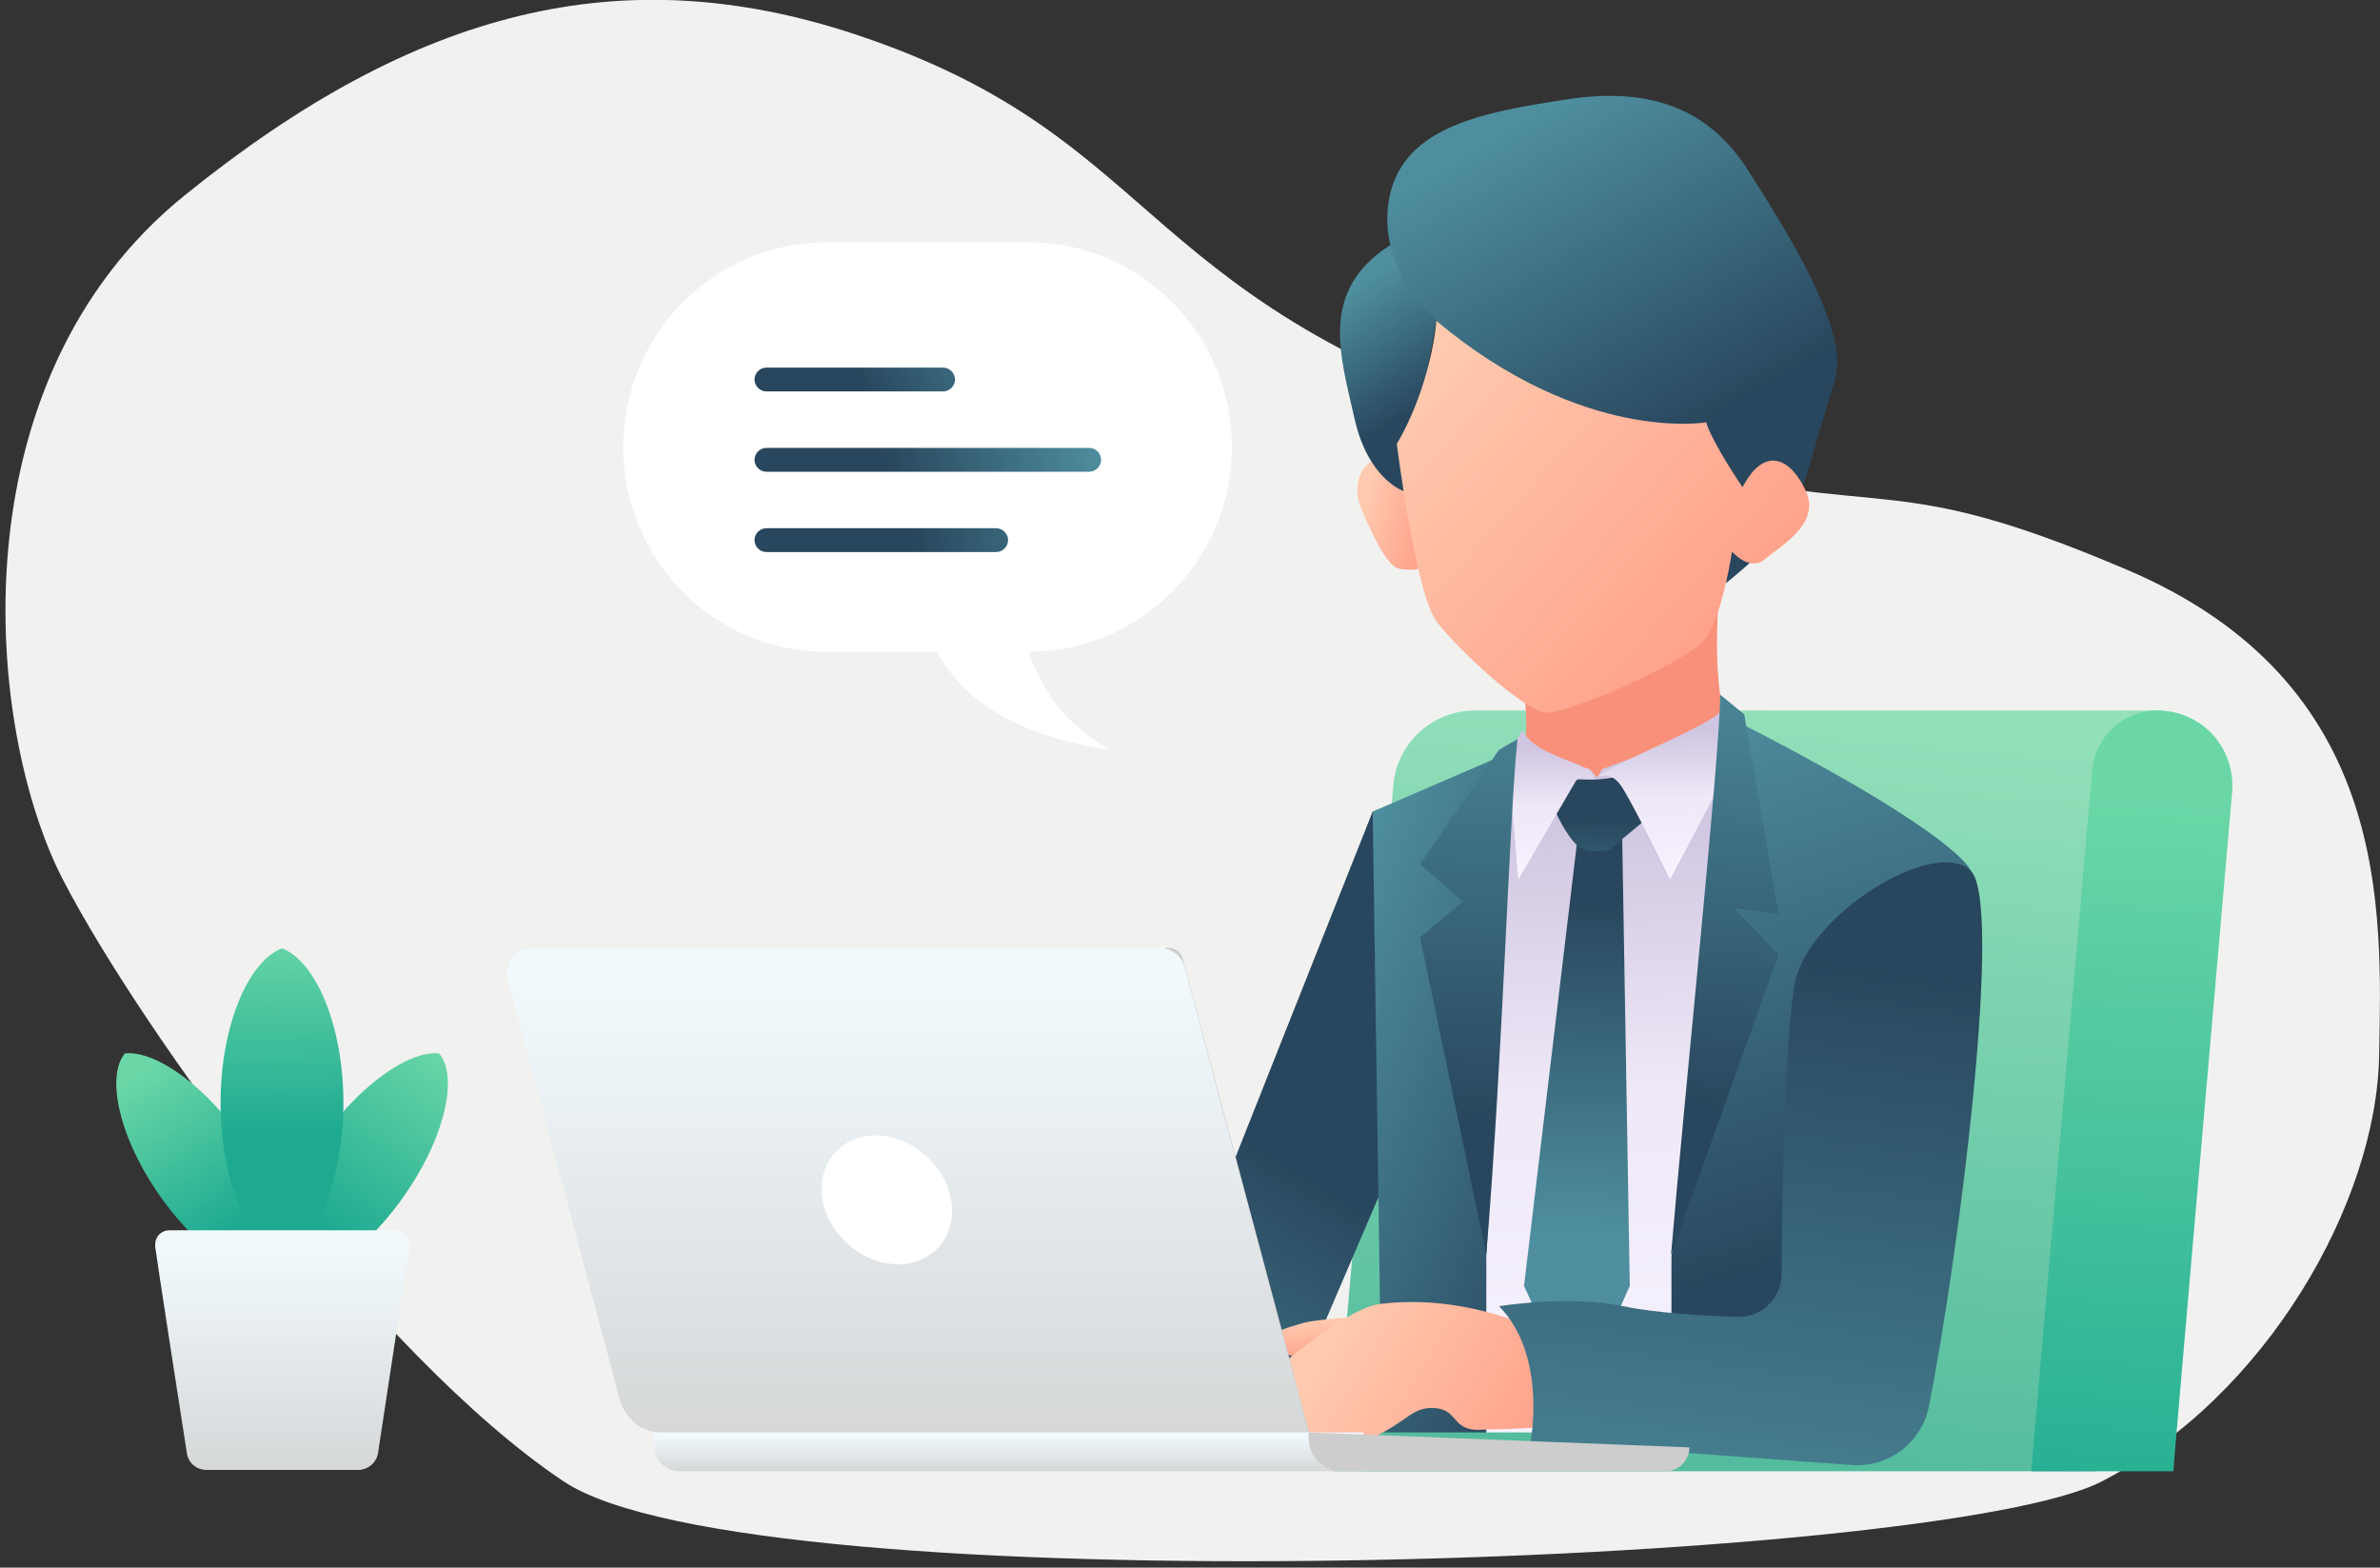 <svg width="208" height="137" viewBox="0 0 208 137" fill="none" xmlns="http://www.w3.org/2000/svg">
<rect x="0" y="0" width="208" height="137" fill="#333333" stroke="none"/>
<path fill-rule="evenodd" clip-rule="evenodd" d="M137.258 38.372C98.455 26.957 102.749 12.264 74.644 2.969C54.476 -3.664 36.455 0.656 16.171 17.046C-4.112 33.397 -1.275 63.863 5.55 76.975C12.375 90.087 32.85 118.51 49.261 129.462C65.71 140.453 169.274 136.905 183.691 129.462C198.108 122.019 207.693 105.05 207.923 92.285C208.153 79.52 209.074 59.66 185.876 49.787C162.641 39.876 165.67 46.779 137.258 38.372Z" fill="#F1F2F0"/>
<path fill-rule="evenodd" clip-rule="evenodd" d="M121.767 68.645C122.074 64.943 125.18 62.089 128.899 62.089H188.944L183.154 128.575H116.553C116.553 128.575 120.31 85.421 121.767 68.645Z" fill="url(#paint0_linear)"/>
<path fill-rule="evenodd" clip-rule="evenodd" d="M195.079 69.224C195.232 67.373 194.618 65.56 193.391 64.21C192.164 62.861 190.401 62.089 188.56 62.089C185.57 62.089 183.077 64.365 182.847 67.373C181.467 83.107 177.518 128.575 177.518 128.575H189.941C189.902 128.575 193.583 86.424 195.079 69.224Z" fill="url(#paint1_linear)"/>
<path fill-rule="evenodd" clip-rule="evenodd" d="M133.117 60.277C133.117 60.277 133.73 63.208 133.117 65.56C132.503 67.951 139.558 73.042 139.558 73.042L150.639 62.436C150.639 62.436 149.604 58.657 150.294 51.252C151.023 43.424 136.951 53.644 136.951 53.644L133.117 60.277Z" fill="#F9917A"/>
<path fill-rule="evenodd" clip-rule="evenodd" d="M129.896 125.181H146.038L151.406 63.015L140.018 67.219L139.597 67.951L138.945 67.219L132.082 65.522L126.215 112.262L129.896 125.181Z" fill="url(#paint2_linear)"/>
<path fill-rule="evenodd" clip-rule="evenodd" d="M122.496 41.65C122.496 41.65 121.499 39.953 120.195 40.223C118.892 40.532 118.201 42.537 118.892 44.272C119.62 46.008 121.116 49.517 122.304 49.71C123.493 49.903 123.915 49.71 123.915 49.71C123.915 49.71 124.26 47.087 122.496 41.65Z" fill="url(#paint3_linear)"/>
<path fill-rule="evenodd" clip-rule="evenodd" d="M122.687 42.922C122.687 42.922 119.543 41.92 118.355 36.482C117.128 31.044 115.287 25.414 121.461 21.442H127.557L125.563 27.998L122.687 42.922Z" fill="url(#paint4_linear)"/>
<path fill-rule="evenodd" clip-rule="evenodd" d="M125.563 28.037C125.563 28.037 120.195 23.524 121.422 17.277C122.649 11.029 129.666 9.795 136.989 8.677C144.313 7.559 149.374 9.564 152.748 14.847C156.122 20.131 161.644 28.846 160.378 33.127C159.113 37.408 157.771 41.881 157.771 41.881C156.659 46.162 153.4 48.861 150.869 50.944L150.141 43.809L127.557 32.202L125.563 28.037Z" fill="url(#paint5_linear)"/>
<path fill-rule="evenodd" clip-rule="evenodd" d="M122.074 38.796C122.074 38.796 123.723 51.947 125.563 54.338C127.404 56.767 133.27 62.205 135.149 62.282C137.028 62.359 147.687 57.809 149.106 55.726C150.563 53.644 151.368 48.206 151.368 48.206C151.368 48.206 152.94 50.018 154.244 48.861C155.586 47.743 159.113 45.776 157.848 42.961C156.582 40.146 154.282 38.796 152.288 42.575C152.288 42.575 149.681 38.758 149.106 36.906C149.106 36.906 138.37 38.796 125.525 28.037C125.563 28.037 125.103 33.628 122.074 38.796Z" fill="url(#paint6_linear)"/>
<path fill-rule="evenodd" clip-rule="evenodd" d="M137.871 73.234L133.193 112.378L137.871 122.597L142.434 112.378L141.744 71.499L137.871 73.234Z" fill="url(#paint7_linear)"/>
<path fill-rule="evenodd" clip-rule="evenodd" d="M136.031 71.114C136.031 71.114 137.258 73.852 138.408 74.237C139.558 74.584 140.67 74.237 140.67 74.237L143.699 71.731L142.664 67.411C142.664 67.411 140.632 68.53 136.836 67.99C133.078 67.411 136.031 71.114 136.031 71.114Z" fill="url(#paint8_linear)"/>
<path fill-rule="evenodd" clip-rule="evenodd" d="M139.558 67.951C139.558 67.951 140.747 67.103 141.859 68.954C142.971 70.766 145.962 76.859 145.962 76.859L150.639 67.99L150.448 61.781C151.406 62.706 140.594 66.794 139.558 67.951Z" fill="url(#paint9_linear)"/>
<path fill-rule="evenodd" clip-rule="evenodd" d="M139.328 68.105C139.213 67.797 139.213 67.411 138.638 67.141C136.721 66.254 133.692 65.483 133.078 63.786L131.775 65.984L132.695 76.86C132.695 76.86 136.836 69.764 137.718 68.26C137.833 68.105 138.024 67.99 138.216 67.99C138.638 68.028 139.328 68.105 139.328 68.105Z" fill="url(#paint10_linear)"/>
<path fill-rule="evenodd" clip-rule="evenodd" d="M172.226 76.088C172.226 76.088 171.46 73.157 152.633 63.478L150.524 62.591L146.077 109.91V125.143L162.564 122.597L172.226 76.088Z" fill="url(#paint11_linear)"/>
<path fill-rule="evenodd" clip-rule="evenodd" d="M119.965 70.921L100.525 119.898L112.105 124.14L122.649 99.536L126.483 74.43L119.965 70.921Z" fill="url(#paint12_linear)"/>
<path fill-rule="evenodd" clip-rule="evenodd" d="M129.896 109.678V125.181H120.77L119.965 70.921L132.388 65.56L129.896 109.678Z" fill="url(#paint13_linear)"/>
<path fill-rule="evenodd" clip-rule="evenodd" d="M150.332 60.701C150.332 65.907 147.265 95.139 146.038 109.678L155.432 83.416L151.559 79.366L155.432 79.906L152.441 62.436L150.332 60.701Z" fill="url(#paint14_linear)"/>
<path fill-rule="evenodd" clip-rule="evenodd" d="M117.665 115.154C117.665 115.154 114.712 115.347 113.754 115.656C112.833 115.964 111.07 116.311 111.031 117.16C110.993 118.008 113.025 118.972 114.751 118.278C116.476 117.622 117.665 115.154 117.665 115.154Z" fill="url(#paint15_linear)"/>
<path fill-rule="evenodd" clip-rule="evenodd" d="M133.078 115.656C129.896 114.46 125.448 113.342 120.579 113.959C116.744 114.46 107.657 123.06 107.657 123.06C107.657 123.06 116.783 127.148 119.965 125.644C123.148 124.14 123.416 122.906 125.448 123.06C127.442 123.214 126.905 125.066 129.359 124.95C131.775 124.834 135.149 124.988 137.258 124.024C139.328 123.06 136.069 116.813 133.078 115.656Z" fill="url(#paint16_linear)"/>
<path fill-rule="evenodd" clip-rule="evenodd" d="M172.226 76.088C175.064 78.788 171.306 109.061 168.584 122.867C167.97 126.068 165.056 128.266 161.835 128.035C152.326 127.341 133.768 125.953 133.768 125.953C133.768 125.953 135.226 118.432 131.008 114.152C131.008 114.152 137.104 113.149 141.859 114.152C144.619 114.73 148.837 115 151.866 115.077C152.863 115.116 153.86 114.73 154.55 114.036C155.279 113.342 155.701 112.378 155.701 111.375C155.739 104.896 155.931 91.861 156.812 86.154C157.771 80.06 169.005 73.08 172.226 76.088Z" fill="url(#paint17_linear)"/>
<path fill-rule="evenodd" clip-rule="evenodd" d="M132.618 64.596L131.008 65.522L124.106 75.51L127.864 78.788L124.106 81.912L129.896 109.64C131.391 91.244 131.89 71.692 132.618 64.596Z" fill="url(#paint18_linear)"/>
<path fill-rule="evenodd" clip-rule="evenodd" d="M100.947 84.418C100.832 84.033 100.909 83.647 101.177 83.338C101.407 83.03 101.752 82.837 102.136 82.837H102.174C102.711 82.837 103.209 83.223 103.363 83.763C105.012 89.933 114.406 125.143 114.406 125.143H111.837C111.798 125.181 102.979 92.054 100.947 84.418Z" fill="#CDCDCD"/>
<path fill-rule="evenodd" clip-rule="evenodd" d="M38.372 92.054C35.649 91.784 31.087 95.062 27.789 100.037C24.492 104.973 23.495 110.025 25.105 111.954C27.828 112.224 32.39 108.946 35.688 103.971C38.985 99.034 40.02 93.982 38.372 92.054Z" fill="url(#paint19_linear)"/>
<path fill-rule="evenodd" clip-rule="evenodd" d="M10.918 92.054C9.308 93.982 10.305 99.034 13.602 103.971C16.9 108.907 21.424 112.185 24.185 111.954C25.795 110.025 24.798 104.973 21.501 100.037C18.203 95.062 13.679 91.784 10.918 92.054Z" fill="url(#paint20_linear)"/>
<path fill-rule="evenodd" clip-rule="evenodd" d="M24.645 82.876C21.693 83.994 19.277 89.663 19.277 96.373C19.277 103.084 21.693 108.753 24.645 109.871C27.598 108.753 30.013 103.084 30.013 96.373C30.013 89.663 27.598 83.994 24.645 82.876Z" fill="url(#paint21_linear)"/>
<path fill-rule="evenodd" clip-rule="evenodd" d="M13.564 108.753C13.564 108.058 14.101 107.519 14.791 107.519H34.537C35.228 107.519 35.764 108.058 35.764 108.753V109.177V109.215C35.649 109.871 33.694 122.559 33.042 126.955C32.927 127.804 32.16 128.459 31.317 128.459C28.211 128.459 21.156 128.459 18.05 128.459C17.168 128.459 16.44 127.842 16.325 126.955C15.634 122.559 13.679 109.871 13.602 109.215V109.177C13.564 109.1 13.564 108.945 13.564 108.753Z" fill="url(#paint22_linear)"/>
<path fill-rule="evenodd" clip-rule="evenodd" d="M103.516 84.457C103.248 83.531 102.404 82.876 101.445 82.876H46.462C45.81 82.876 45.158 83.184 44.775 83.724C44.353 84.264 44.238 84.958 44.392 85.614C46.424 93.211 52.098 114.537 54.169 122.328C54.629 124.024 56.163 125.22 57.926 125.22C69.966 125.22 114.367 125.22 114.367 125.22C114.367 125.22 105.548 92.17 103.516 84.457Z" fill="url(#paint23_linear)"/>
<path fill-rule="evenodd" clip-rule="evenodd" d="M119.16 125.181H57.16V126.338C57.16 127.572 58.157 128.575 59.383 128.575H119.16V125.181Z" fill="url(#paint24_linear)"/>
<path fill-rule="evenodd" clip-rule="evenodd" d="M114.367 125.181L147.648 126.492C147.648 127.032 147.418 127.572 147.035 127.958C146.651 128.344 146.115 128.575 145.578 128.575C139.865 128.575 123.838 128.575 117.243 128.575C116.476 128.575 115.747 128.266 115.21 127.727C114.674 127.187 114.367 126.454 114.367 125.683V125.181Z" fill="#CDCDCD"/>
<path fill-rule="evenodd" clip-rule="evenodd" d="M76.523 99.227C79.629 99.227 82.581 101.772 83.118 104.858C83.655 107.981 81.584 110.488 78.478 110.488C75.373 110.488 72.42 107.943 71.883 104.858C71.347 101.772 73.455 99.227 76.523 99.227Z" fill="white"/>
<path fill-rule="evenodd" clip-rule="evenodd" d="M54.476 39.066C54.476 29.194 62.451 21.172 72.267 21.172H89.866C99.682 21.172 107.657 29.194 107.657 39.066C107.657 48.939 99.682 56.96 89.866 56.96C91.323 60.739 92.818 62.976 96.959 65.522C89.368 64.365 84.306 61.511 81.891 56.96H72.267C62.451 56.999 54.476 48.977 54.476 39.066Z" fill="white"/>
<path fill-rule="evenodd" clip-rule="evenodd" d="M83.463 33.166C83.463 32.896 83.347 32.626 83.156 32.433C82.964 32.24 82.696 32.124 82.427 32.124C79.283 32.124 70.081 32.124 66.975 32.124C66.707 32.124 66.438 32.24 66.247 32.433C66.055 32.626 65.94 32.896 65.94 33.166C65.94 33.436 66.055 33.706 66.247 33.898C66.438 34.091 66.707 34.207 66.975 34.207C70.119 34.207 79.322 34.207 82.427 34.207C82.696 34.207 82.964 34.091 83.156 33.898C83.347 33.706 83.463 33.436 83.463 33.166Z" fill="url(#paint25_linear)"/>
<path fill-rule="evenodd" clip-rule="evenodd" d="M96.231 40.184C96.231 39.914 96.116 39.645 95.924 39.452C95.732 39.259 95.464 39.143 95.195 39.143C90.518 39.143 71.653 39.143 66.975 39.143C66.707 39.143 66.438 39.259 66.247 39.452C66.055 39.645 65.94 39.914 65.94 40.184C65.94 40.454 66.055 40.724 66.247 40.917C66.438 41.11 66.707 41.226 66.975 41.226C71.653 41.226 90.518 41.226 95.195 41.226C95.464 41.226 95.732 41.11 95.924 40.917C96.116 40.724 96.231 40.454 96.231 40.184Z" fill="url(#paint26_linear)"/>
<path fill-rule="evenodd" clip-rule="evenodd" d="M88.102 47.203C88.102 46.933 87.987 46.663 87.795 46.47C87.604 46.278 87.335 46.162 87.067 46.162C83.347 46.162 70.694 46.162 66.975 46.162C66.707 46.162 66.438 46.278 66.247 46.47C66.055 46.663 65.94 46.933 65.94 47.203C65.94 47.473 66.055 47.743 66.247 47.936C66.438 48.129 66.707 48.244 66.975 48.244C70.694 48.244 83.347 48.244 87.067 48.244C87.335 48.244 87.604 48.129 87.795 47.936C87.987 47.743 88.102 47.473 88.102 47.203Z" fill="url(#paint27_linear)"/>
<defs>
<linearGradient id="paint0_linear" x1="155.75" y1="61.665" x2="149.771" y2="127.606" gradientUnits="userSpaceOnUse">
<stop stop-color="#93E0BA"/>
<stop offset="1" stop-color="#54BC9E"/>
</linearGradient>
<linearGradient id="paint1_linear" x1="188.025" y1="69.41" x2="183.901" y2="138.478" gradientUnits="userSpaceOnUse">
<stop stop-color="#6BD7A7"/>
<stop offset="1" stop-color="#1DAA91"/>
</linearGradient>
<linearGradient id="paint2_linear" x1="138.538" y1="71.829" x2="140.087" y2="121.849" gradientUnits="userSpaceOnUse">
<stop stop-color="#D0C6E1"/>
<stop offset="0.47" stop-color="#EEE8F7"/>
<stop offset="1" stop-color="#F7F2FE"/>
</linearGradient>
<linearGradient id="paint3_linear" x1="119.376" y1="43.405" x2="125.516" y2="44.854" gradientUnits="userSpaceOnUse">
<stop stop-color="#FFCAAF"/>
<stop offset="1" stop-color="#FF9D87"/>
</linearGradient>
<linearGradient id="paint4_linear" x1="119.531" y1="24.58" x2="126.017" y2="34.325" gradientUnits="userSpaceOnUse">
<stop stop-color="#4E8E9E"/>
<stop offset="1" stop-color="#28465D"/>
</linearGradient>
<linearGradient id="paint5_linear" x1="132.877" y1="10.839" x2="148.382" y2="37.856" gradientUnits="userSpaceOnUse">
<stop stop-color="#4E8E9E"/>
<stop offset="1" stop-color="#28465D"/>
</linearGradient>
<linearGradient id="paint6_linear" x1="123.696" y1="32.4" x2="152.602" y2="57.951" gradientUnits="userSpaceOnUse">
<stop stop-color="#FFCAAF"/>
<stop offset="1" stop-color="#FF9D87"/>
</linearGradient>
<linearGradient id="paint7_linear" x1="137.9" y1="107.501" x2="138.414" y2="78.624" gradientUnits="userSpaceOnUse">
<stop stop-color="#4E8E9E"/>
<stop offset="1" stop-color="#28465D"/>
</linearGradient>
<linearGradient id="paint8_linear" x1="139.086" y1="82.864" x2="139.316" y2="71.521" gradientUnits="userSpaceOnUse">
<stop stop-color="#4E8E9E"/>
<stop offset="1" stop-color="#28465D"/>
</linearGradient>
<linearGradient id="paint9_linear" x1="145.071" y1="63.939" x2="145.134" y2="76.083" gradientUnits="userSpaceOnUse">
<stop stop-color="#D0C6E1"/>
<stop offset="0.47" stop-color="#EEE8F7"/>
<stop offset="1" stop-color="#F7F2FE"/>
</linearGradient>
<linearGradient id="paint10_linear" x1="135.534" y1="65.412" x2="135.647" y2="76.168" gradientUnits="userSpaceOnUse">
<stop stop-color="#D0C6E1"/>
<stop offset="0.47" stop-color="#EEE8F7"/>
<stop offset="1" stop-color="#F7F2FE"/>
</linearGradient>
<linearGradient id="paint11_linear" x1="149.441" y1="61.218" x2="163.764" y2="108.661" gradientUnits="userSpaceOnUse">
<stop stop-color="#4E8E9E"/>
<stop offset="1" stop-color="#28465D"/>
</linearGradient>
<linearGradient id="paint12_linear" x1="94.659" y1="132.788" x2="113.748" y2="101.648" gradientUnits="userSpaceOnUse">
<stop stop-color="#4E8E9E"/>
<stop offset="1" stop-color="#28465D"/>
</linearGradient>
<linearGradient id="paint13_linear" x1="117.59" y1="77.18" x2="147.818" y2="89.483" gradientUnits="userSpaceOnUse">
<stop stop-color="#4E8E9E"/>
<stop offset="1" stop-color="#28465D"/>
</linearGradient>
<linearGradient id="paint14_linear" x1="154.377" y1="55.715" x2="150.519" y2="97.523" gradientUnits="userSpaceOnUse">
<stop stop-color="#4E8E9E"/>
<stop offset="1" stop-color="#28465D"/>
</linearGradient>
<linearGradient id="paint15_linear" x1="114.054" y1="115.492" x2="114.423" y2="119.231" gradientUnits="userSpaceOnUse">
<stop stop-color="#FFCAAF"/>
<stop offset="1" stop-color="#FF9D87"/>
</linearGradient>
<linearGradient id="paint16_linear" x1="116.438" y1="116.908" x2="135.106" y2="128.206" gradientUnits="userSpaceOnUse">
<stop stop-color="#FFCAAF"/>
<stop offset="1" stop-color="#FF9D87"/>
</linearGradient>
<linearGradient id="paint17_linear" x1="146.993" y1="142.006" x2="154.772" y2="82.584" gradientUnits="userSpaceOnUse">
<stop stop-color="#4E8E9E"/>
<stop offset="1" stop-color="#28465D"/>
</linearGradient>
<linearGradient id="paint18_linear" x1="128.71" y1="55.7" x2="127.65" y2="98.351" gradientUnits="userSpaceOnUse">
<stop stop-color="#4E8E9E"/>
<stop offset="1" stop-color="#28465D"/>
</linearGradient>
<linearGradient id="paint19_linear" x1="38.813" y1="91.808" x2="28.107" y2="107.097" gradientUnits="userSpaceOnUse">
<stop stop-color="#6BD7A7"/>
<stop offset="1" stop-color="#1DAA91"/>
</linearGradient>
<linearGradient id="paint20_linear" x1="12.393" y1="93.567" x2="20.718" y2="107.012" gradientUnits="userSpaceOnUse">
<stop stop-color="#6BD7A7"/>
<stop offset="1" stop-color="#1DAA91"/>
</linearGradient>
<linearGradient id="paint21_linear" x1="24.423" y1="81.097" x2="24.701" y2="99.23" gradientUnits="userSpaceOnUse">
<stop stop-color="#6BD7A7"/>
<stop offset="1" stop-color="#1DAA91"/>
</linearGradient>
<linearGradient id="paint22_linear" x1="24.656" y1="109.181" x2="24.656" y2="134.534" gradientUnits="userSpaceOnUse">
<stop stop-color="#F1F9FD"/>
<stop offset="1" stop-color="#CDCDCD"/>
</linearGradient>
<linearGradient id="paint23_linear" x1="74.254" y1="86.231" x2="74.254" y2="137.463" gradientUnits="userSpaceOnUse">
<stop stop-color="#F1F9FD"/>
<stop offset="1" stop-color="#CDCDCD"/>
</linearGradient>
<linearGradient id="paint24_linear" x1="88.159" y1="125.45" x2="88.159" y2="129.562" gradientUnits="userSpaceOnUse">
<stop stop-color="#F1F9FD"/>
<stop offset="1" stop-color="#CDCDCD"/>
</linearGradient>
<linearGradient id="paint25_linear" x1="92.068" y1="27.075" x2="74.817" y2="33.038" gradientUnits="userSpaceOnUse">
<stop stop-color="#4E8E9E"/>
<stop offset="1" stop-color="#28465D"/>
</linearGradient>
<linearGradient id="paint26_linear" x1="94.924" y1="35.337" x2="77.673" y2="41.3" gradientUnits="userSpaceOnUse">
<stop stop-color="#4E8E9E"/>
<stop offset="1" stop-color="#28465D"/>
</linearGradient>
<linearGradient id="paint27_linear" x1="96.654" y1="40.34" x2="79.403" y2="46.303" gradientUnits="userSpaceOnUse">
<stop stop-color="#4E8E9E"/>
<stop offset="1" stop-color="#28465D"/>
</linearGradient>
</defs>
</svg>
